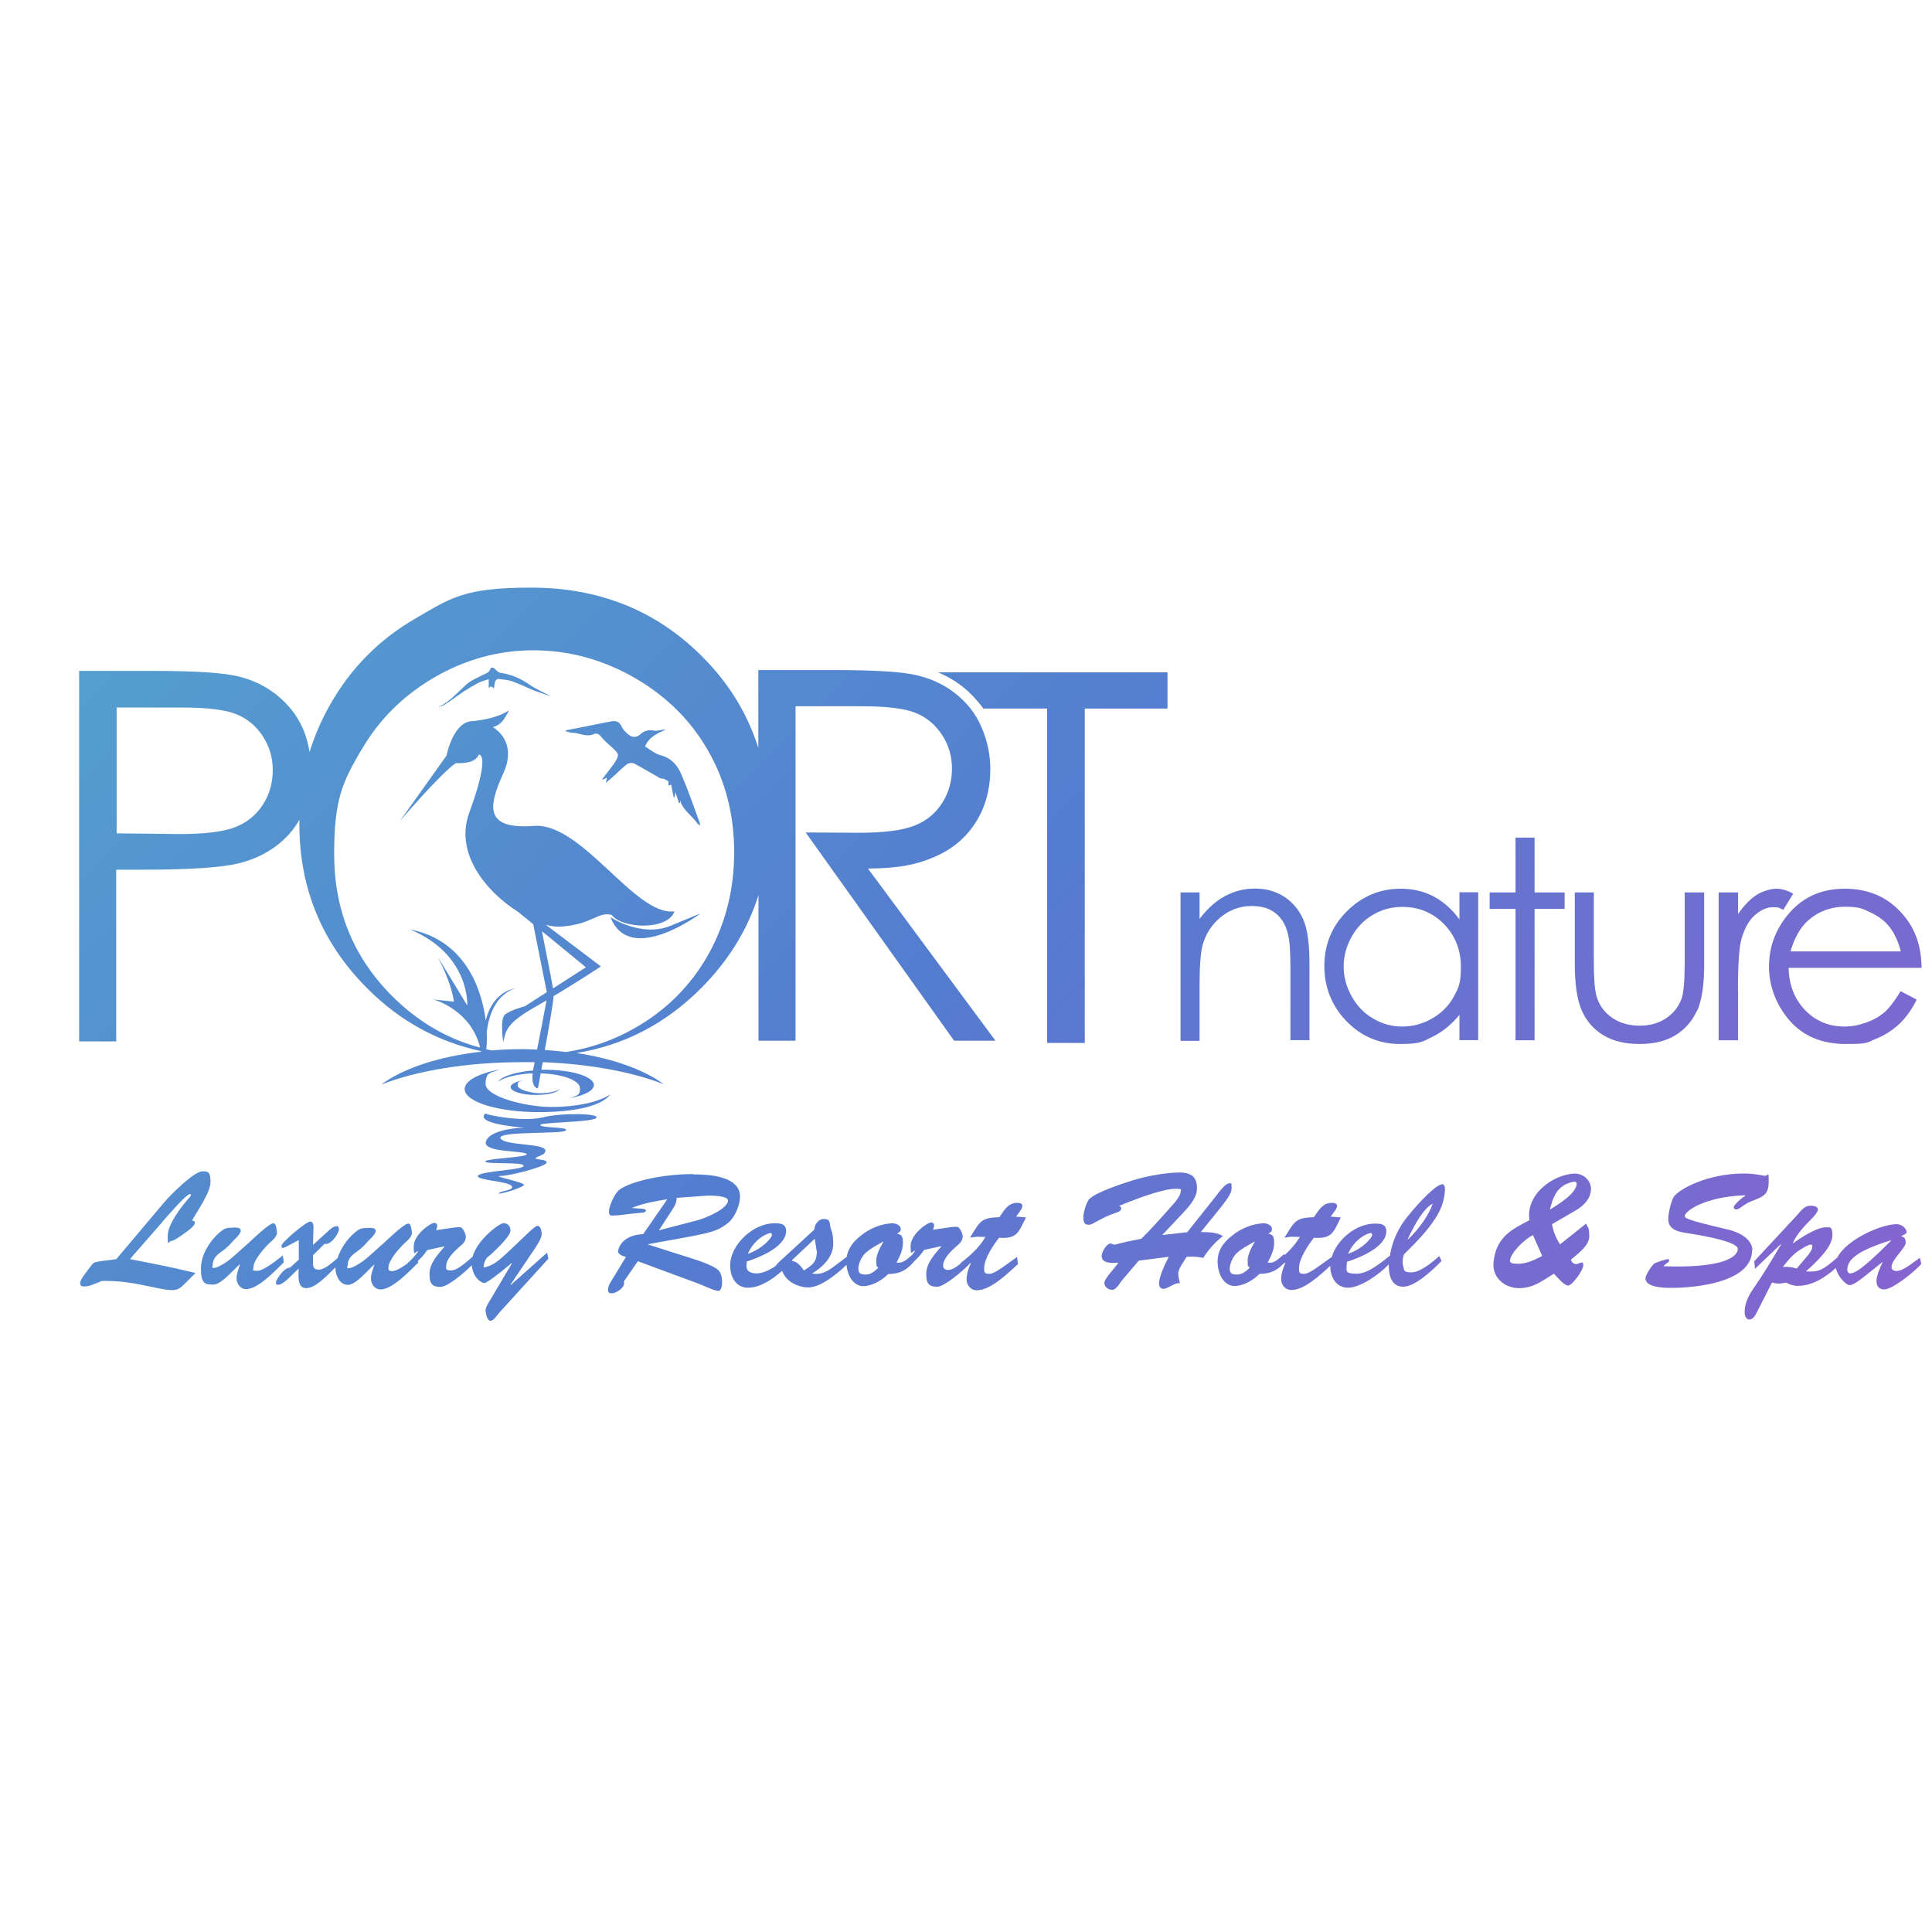 <?xml version="1.0" encoding="UTF-8"?>
<svg id="katman_1" data-name="katman 1" xmlns="http://www.w3.org/2000/svg" xmlns:xlink="http://www.w3.org/1999/xlink" version="1.1" viewBox="0 0 1350 1350">
  <defs>
    <style>
      .cls-1 {
        fill: url(#Adsız_degrade_8);
      }

      .cls-1, .cls-2, .cls-3, .cls-4, .cls-5, .cls-6, .cls-7, .cls-8, .cls-9, .cls-10, .cls-11, .cls-12, .cls-13, .cls-14, .cls-15, .cls-16, .cls-17, .cls-18, .cls-19, .cls-20, .cls-21, .cls-22, .cls-23, .cls-24, .cls-25 {
        stroke-width: 0px;
      }

      .cls-2 {
        fill: url(#Adsız_degrade_8-21);
      }

      .cls-3 {
        fill: url(#Adsız_degrade_8-22);
      }

      .cls-4 {
        fill: url(#Adsız_degrade_8-20);
      }

      .cls-5 {
        fill: url(#Adsız_degrade_8-18);
      }

      .cls-6 {
        fill: url(#Adsız_degrade_8-17);
      }

      .cls-7 {
        fill: url(#Adsız_degrade_8-15);
      }

      .cls-8 {
        fill: url(#Adsız_degrade_8-16);
      }

      .cls-9 {
        fill: url(#Adsız_degrade_8-13);
      }

      .cls-10 {
        fill: url(#Adsız_degrade_8-14);
      }

      .cls-11 {
        fill: url(#Adsız_degrade_8-19);
      }

      .cls-12 {
        fill: url(#Adsız_degrade_8-12);
      }

      .cls-13 {
        fill: url(#Adsız_degrade_8-10);
      }

      .cls-14 {
        fill: url(#Adsız_degrade_8-11);
      }

      .cls-15 {
        fill: url(#Adsız_degrade_8-23);
      }

      .cls-16 {
        fill: url(#Adsız_degrade_8-25);
      }

      .cls-17 {
        fill: url(#Adsız_degrade_8-24);
      }

      .cls-18 {
        fill: url(#Adsız_degrade_8-6);
      }

      .cls-19 {
        fill: url(#Adsız_degrade_8-7);
      }

      .cls-20 {
        fill: url(#Adsız_degrade_8-2);
      }

      .cls-21 {
        fill: url(#Adsız_degrade_8-9);
      }

      .cls-22 {
        fill: url(#Adsız_degrade_8-3);
      }

      .cls-23 {
        fill: url(#Adsız_degrade_8-8);
      }

      .cls-24 {
        fill: url(#Adsız_degrade_8-5);
      }

      .cls-25 {
        fill: url(#Adsız_degrade_8-4);
      }
    </style>
    <linearGradient id="Adsız_degrade_8" data-name="Adsız degrade 8" x1="1225.2" y1="1611.9" x2="-265.4" y2="121.3" gradientUnits="userSpaceOnUse">
      <stop offset="0" stop-color="#a754cf"/>
      <stop offset=".5" stop-color="#547ccf"/>
      <stop offset="1" stop-color="#54b9cf"/>
    </linearGradient>
    <linearGradient id="Adsız_degrade_8-2" data-name="Adsız degrade 8" x1="1224.3" y1="1612.8" x2="-266.3" y2="122.2" xlink:href="#Adsız_degrade_8"/>
    <linearGradient id="Adsız_degrade_8-3" data-name="Adsız degrade 8" x1="102.6" y1="514.5" x2="62.3" y2="474.3" xlink:href="#Adsız_degrade_8"/>
    <linearGradient id="Adsız_degrade_8-4" data-name="Adsız degrade 8" x1="1295.8" y1="1540.4" x2="-194.8" y2="49.7" xlink:href="#Adsız_degrade_8"/>
    <linearGradient id="Adsız_degrade_8-5" data-name="Adsız degrade 8" x1="1725.6" y1="1111.5" x2="235" y2="-379.1" xlink:href="#Adsız_degrade_8"/>
    <linearGradient id="Adsız_degrade_8-6" data-name="Adsız degrade 8" x1="1510.9" y1="1326.3" x2="20.2" y2="-164.4" xlink:href="#Adsız_degrade_8"/>
    <linearGradient id="Adsız_degrade_8-7" data-name="Adsız degrade 8" x1="1694.1" y1="1143" x2="203.5" y2="-347.6" xlink:href="#Adsız_degrade_8"/>
    <linearGradient id="Adsız_degrade_8-8" data-name="Adsız degrade 8" x1="1327" y1="1510.1" x2="-163.6" y2="19.5" xlink:href="#Adsız_degrade_8"/>
    <linearGradient id="Adsız_degrade_8-9" data-name="Adsız degrade 8" x1="1346.1" y1="1491.1" x2="-144.6" y2=".4" xlink:href="#Adsız_degrade_8"/>
    <linearGradient id="Adsız_degrade_8-10" data-name="Adsız degrade 8" x1="1376.7" y1="1460.5" x2="-113.9" y2="-30.2" xlink:href="#Adsız_degrade_8"/>
    <linearGradient id="Adsız_degrade_8-11" data-name="Adsız degrade 8" x1="1659.2" y1="1177.9" x2="168.6" y2="-312.7" xlink:href="#Adsız_degrade_8"/>
    <linearGradient id="Adsız_degrade_8-12" data-name="Adsız degrade 8" x1="1577.8" y1="1259.4" x2="87.1" y2="-231.3" xlink:href="#Adsız_degrade_8"/>
    <linearGradient id="Adsız_degrade_8-13" data-name="Adsız degrade 8" x1="1623.3" y1="1213.8" x2="132.7" y2="-276.8" xlink:href="#Adsız_degrade_8"/>
    <linearGradient id="Adsız_degrade_8-14" data-name="Adsız degrade 8" x1="1505.8" y1="1331.4" x2="15.1" y2="-159.2" xlink:href="#Adsız_degrade_8"/>
    <linearGradient id="Adsız_degrade_8-15" data-name="Adsız degrade 8" x1="1064.8" y1="1772.3" x2="-425.8" y2="281.7" xlink:href="#Adsız_degrade_8"/>
    <linearGradient id="Adsız_degrade_8-16" data-name="Adsız degrade 8" x1="1039.5" y1="1797.7" x2="-451.1" y2="307" xlink:href="#Adsız_degrade_8"/>
    <linearGradient id="Adsız_degrade_8-17" data-name="Adsız degrade 8" x1="1220.7" y1="1616.4" x2="-269.9" y2="125.8" xlink:href="#Adsız_degrade_8"/>
    <linearGradient id="Adsız_degrade_8-18" data-name="Adsız degrade 8" x1="1205.6" y1="1631.6" x2="-285.1" y2="140.9" xlink:href="#Adsız_degrade_8"/>
    <linearGradient id="Adsız_degrade_8-19" data-name="Adsız degrade 8" x1="1122.5" y1="1714.7" x2="-368.2" y2="224" xlink:href="#Adsız_degrade_8"/>
    <linearGradient id="Adsız_degrade_8-20" data-name="Adsız degrade 8" x1="1528.2" y1="1308.9" x2="37.6" y2="-181.7" xlink:href="#Adsız_degrade_8"/>
    <linearGradient id="Adsız_degrade_8-21" data-name="Adsız degrade 8" x1="1585.5" y1="1251.7" x2="94.8" y2="-238.9" xlink:href="#Adsız_degrade_8"/>
    <linearGradient id="Adsız_degrade_8-22" data-name="Adsız degrade 8" x1="1611.6" y1="1225.6" x2="120.9" y2="-265.1" xlink:href="#Adsız_degrade_8"/>
    <linearGradient id="Adsız_degrade_8-23" data-name="Adsız degrade 8" x1="1291.2" y1="1546" x2="-199.5" y2="55.3" xlink:href="#Adsız_degrade_8"/>
    <linearGradient id="Adsız_degrade_8-24" data-name="Adsız degrade 8" x1="1395.1" y1="1442.1" x2="-95.6" y2="-48.6" xlink:href="#Adsız_degrade_8"/>
    <linearGradient id="Adsız_degrade_8-25" data-name="Adsız degrade 8" x1="1453.8" y1="1383.4" x2="-36.9" y2="-107.2" xlink:href="#Adsız_degrade_8"/>
  </defs>
  <path class="cls-1" d="M365.4,754.9h0c-5.1.9-8.6,2.7-8.6,4.7,0,3,7.8,5.5,17.4,5.5s15.2-1.8,17-4.2c-2.5,1.8-7.8,3-13.9,3s-15.6-2.4-15.6-5.5,1.4-2.5,3.7-3.5Z"/>
  <path class="cls-20" d="M350.2,747.1h0c-15.2,2.7-25.5,7.9-25.5,13.9,0,8.9,23.1,16.1,51.6,16.1s44.8-5.2,50.2-12.4c-7.6,5.2-23.2,8.8-41.2,8.8s-46-7.2-46-16.1,4.1-7.6,10.8-10.4Z"/>
  <polygon class="cls-22" points="82.4 494.4 82.4 494.4 82.4 494.4 82.4 494.4"/>
  <path class="cls-25" d="M81.5,607.7h0c0,0,0,0,0,0h18.5c32.2,0,54.1-1.5,65.9-4.2,16.1-3.9,28.6-11.5,37.9-22.7,2-2.5,3.8-5.2,5.4-8,0,1.1,0,2.1,0,3.2,0,44.9,15.9,83.2,47.7,114.9,22.7,22.7,49.2,37.1,79.3,43.6,0,.1,0,.3,0,.4-29.7,3.3-54.7,11.7-69.9,23,24.7-9.7,59.8-15.7,98.7-15.7s5.7,0,8.6,0c-.2,1-.4,2-.6,3-.2,1-.4,1.9-.5,2.8-12.1,1-21.7,4-24.5,7.8,4.6-3.1,13.6-5.4,24.2-5.8-1.1,10.5,3.7,10.5,3.7,10.5,0,0,.8-4.2,1.9-10.5,15.5.5,27.5,5,27.5,10.5s-2.7,5-7.1,6.8c10-1.8,16.8-5.2,16.8-9.1,0-5.9-15.3-10.7-34-10.7s-1.8,0-2.7,0c.2-1.7.6-3.5,1-5.3,33.2,1.3,62.8,6.9,84.5,15.4-13.7-10.1-35.3-17.9-61-21.8,33.3-5.4,62.4-20.5,87.2-45.4,19.1-19.2,32.4-40.8,40-64.9v101.7h25.9v-233.7h45.7c17.8,0,30.5,1.5,38.1,4.6,7.6,3,13.8,8.2,18.5,15.3,4.7,7.1,7,15,7,23.7s-2.3,17-7,24.2c-4.6,7.2-11.1,12.5-19.4,15.7s-21.1,4.9-38.4,4.9l-37.4-.2,103.7,145.5h28.9l-89.1-120.3c21.7-.1,34.7-2.9,47.1-8.4,12.3-5.4,21.7-13.5,28.4-24.2,6.7-10.7,10-23.1,10-37.2s-4.9-31.2-14.5-42.8c-9.6-11.6-22.1-19.1-37.5-22.6-10.2-2.4-29.7-3.5-58.5-3.5h-51.6v54.5c-7.6-24.2-20.9-45.9-40.1-64.8-31.8-31.5-71.4-47.3-118.6-47.3s-56.2,7.2-81.3,21.8c-25,14.5-44.8,34.5-59.3,60.1-6,10.6-10.8,21.7-14.3,33-1.8-11.8-6.2-21.9-13.2-30.3-9.4-11.3-21.5-18.8-36.3-22.5-10.3-2.6-30.2-3.9-59.9-3.9h-51.6v258.9h25.9v-120.3ZM252,525c12.2-21.6,29.4-38.7,51.2-51.5,21.9-12.7,45-19.1,69.5-19.1s48.3,6.4,70.5,19.1c22.1,12.7,39.4,29.7,51.5,50.9,12.2,21.2,18.3,44.9,18.3,71.1s-6.1,50.3-18.3,71.9c-12.2,21.5-29.2,38.5-51,50.9-15.1,8.7-31.2,14.2-48.1,16.8-4.8-.6-9.8-1.1-14.9-1.4,2.9-15.9,6-33.8,6.1-37.6,17.4-10.4,33.1-20.8,33.1-20.8l-38.5-29.1c3.7,1,7.1,1.5,9.9,1.3,22.5-1.3,26.2-10.7,36.1-8.2,7,9.7,39.2,11.1,43.9-2.5-13.9,1.8-30.2-14-47.2-29.8-16.8-15.6-34.3-31.1-50.9-29.9-33.4,2.5-33-11.9-21.5-36.7,7.3-15.9,1.4-26.8-7.3-32.3,6.3-1.7,8.5-6.5,11.3-11.8-8.1,5.6-21,7.2-25.5,7.6-.5,0-1,0-1.4.1h-.1c-12.4,1.8-16.7,24-16.7,24l-32.7,45.9s28.3-33.2,39.1-40.6c5.7,0,13.5,0,16.2-6,0,0,8.7-1.5-6.7,40.6-10.4,28.3,11.6,55,34,69.2l10.7,8.7,9.5,47.5-15.3,9.8s-11,2.9-14.2,6.1c-3.3,3.2-1,18.9-1,18.9,2-6.1,0-11.8,21.7-24.1,2.8-1.6,5.7-3.3,8.6-5-1.3,6.9-4.1,22-6.6,34.4-3.4-.1-6.9-.3-10.4-.3-7.2,0-14.3.3-21.2.9-1.3-.3-2.6-.5-3.9-.8.4-3.3.5-7.4.3-12.1,1.4-11.1,5.9-25.8,20.1-30.6-12.7,2.7-18.4,13-20.8,22.5-3.1-24.2-15.8-56.3-52.7-63.5,42,17.8,39.8,53.1,39.8,53.1,0,0-22.4-37.1-20.2-33,9.6,18.2,10.9,30.3,10.9,30.3l-14.2-1.5s26,7,32.5,33.6c-22.9-6-43.3-17.9-61.3-35.8-27.2-27.1-40.7-60.2-40.7-99.4s6.2-50.5,18.5-72h0ZM378.7,650.7l30.7,25.2-23,14.8h0c-1.5-9.4-5.5-28.2-7.7-40ZM81.5,494.4h0s45.7,0,45.7,0c17.5,0,30.1,1.5,37.8,4.6,7.6,3,13.9,8.2,18.6,15.4,4.7,7.2,7,15.1,7,23.8s-2.3,17-7,24.2c-4.7,7.2-11.1,12.4-19.3,15.6-8.2,3.2-21.2,4.8-39,4.8l-43.8-.5v-87.9h0,0Z"/>
  <path class="cls-24" d="M1289.2,621c-17.6,0-30.8,6.5-41,19.5h0c-8,10.3-12.1,21.9-12.1,35s4.7,26.4,14.3,37.5c9.5,11,22.7,16.5,39.5,16.5s14.4-1.1,20.4-3.4c6-2.3,11.4-5.7,16.3-10.1,4.8-4.4,9.1-10.2,12.7-17.5l-11.2-5.9c-4.1,6.7-7.9,11.7-11.3,14.7-3.5,3-7.7,5.4-12.7,7.2-5,1.8-10,2.8-15.3,2.8-10.9,0-20.1-3.8-27.5-11.5-7.4-7.7-11.2-17.5-11.5-29.5h92.9c-.1-14.2-3.9-25.9-11.4-35.3-10.5-13.4-24.6-20-42.2-20ZM1251.1,664.8c2.8-9.5,6.8-16.6,12.1-21.4h0c7.3-6.5,16-9.8,26.1-9.8s12,1.3,17.6,3.9c5.6,2.6,10.1,6,13.5,10.3,3.3,4.3,6,9.9,7.8,17h-77Z"/>
  <path class="cls-18" d="M838.2,689h0c0-13.6.7-23,2-28.1,2-7.8,6.2-14.5,12.5-19.8,6.4-5.3,13.6-8,21.6-8s12.8,1.7,17.1,5.1c4.4,3.5,7.3,8.6,8.8,15.5,1,3.9,1.5,11.9,1.5,23.8v49.3h13.3v-53.2c0-14.1-1.4-24.4-4.3-31-2.9-6.7-7.3-12-13.2-15.9-6-3.9-12.8-5.8-20.5-5.8s-14.6,1.8-21.1,5.3c-6.5,3.5-12.3,8.8-17.7,15.9v-18.5h-13.3v103.7h13.3v-38.2Z"/>
  <path class="cls-19" d="M1214.4,692h0c0-17.9.8-29.8,2.4-35.7,2.2-7.6,5.3-13.3,9.5-16.9,4.1-3.6,8.3-5.5,12.8-5.5s4.2.7,7,1.8l6.9-11.2c-4.1-2.4-8.1-3.5-11.7-3.5s-9.5,1.5-14,4.4c-4.5,3-8.8,7.4-12.8,13.3v-15.1h-13.6v103.3h13.6v-34.9Z"/>
  <path class="cls-23" d="M426.6,640.9c13.5,34.6,63-2.7,63-2.7l-20.8,8.6c-20.7,8.6-42.2-5.9-42.2-5.9Z"/>
  <path class="cls-21" d="M325,482.6h0c2.9-1.9,5.9-3.7,9-5.3,2.2-1.1,4.7-1.8,7.5-2.7,0,2.4,0,4.4,0,6.3,1.2-1.9,2.4-1.1,3.6.2.4-2,.5-3.7,1-5.2.3-.7,1.4-1.5,1.9-1.5,3.3.4,6.6.6,9.7,1.6,5.3,1.9,10.3,4.4,15.5,6.5,3.9,1.5,7.8,2.7,11.8,4.1-5.1-2.8-10.4-5-15-8.2-6.2-4.4-12.9-7.2-20.4-8.3-1.3-.2-2.6-1.4-3.6-2.5-.6-.7-1.5-1.1-2.2-1.1s-.9.2-1.1.8c-.9,3-3.7,3.4-5.9,4.6-3.6,1.9-7.5,3.4-10.5,6-6.5,5.8-12.2,12.6-20.4,16.5,1.8-.6,3.6-1.2,5.1-2.2,4.7-3.1,9.2-6.5,13.8-9.6Z"/>
  <path class="cls-13" d="M400.4,512h0c4.8.3,9.4,3.2,14.4,1,1.6-.7,3.2-.6,4.8,1.3,2.2,2.9,5.1,5.3,7.9,7.8,5.3,4.9,5.5,5.2,1.6,11.4-.5.8-1.1,1.5-1.7,2.3-2.2,2.9-4.4,5.8-6.5,8.6.1.2.2.3.3.4.9-.4,1.7-.8,2.9-1.4-.2,1.1-.4,1.9-.7,3.6,2.1-1.8,3.5-3.1,5-4.3,3.3-3,6.3-6.1,9.8-8.8,1.1-.8,3.6-1,4.9-.4,6.2,3.3,12.1,6.9,18.2,10.3.7.4,1.7.1,2.5.4,1.1.4,2.1,1.1,3.2,1.6,0,1,.2,2,.2,3.2.7-.3,1.3-.5,1.8-.7.6,3,1.1,6,1.7,8.8.2,0,.5,0,.7-.1.1-1,.3-2,.5-3.6,1,3,1.8,5.4,2.6,7.8.2,0,.5-.2.7-.2,0-.7,0-1.2,0-1.8,1.9,7,8.3,10.6,12.1,16.2.4.5,1,.9,1.8,1.5,0-.8,0-1.2,0-1.5-4.1-11.2-8-22.5-12.7-33.6-2.7-6.7-7-12-14.9-14.1-3.9-1-7.3-4-10.8-6.1,3.1-7.3,9.3-9.2,14.8-12-3,.2-6.2,1.4-8.9.9-3.8-.7-6.6.2-9.2,2.6-2.5,2.3-5.4,2.4-8,.4-1.9-1.6-3.9-3.4-4.9-5.6-1.2-2.6-2.8-4-5.2-4s-.8,0-1.2,0c-4.2.7-8.2,1.6-12.3,2.4-6.8,1.4-13.6,2.7-20.4,4,0,.2,0,.4,0,.7,1.8.4,3.4,1,5.1,1.2Z"/>
  <path class="cls-14" d="M1185.8,706.5h0c3.3-7.2,5-17.9,5-32.2v-50.7h-13.6v48.3c0,12.9-.7,21.3-2,25.4-2,5.8-5.6,10.5-10.7,14-5.2,3.6-11.5,5.4-18.8,5.4s-13.8-1.8-19.2-5.5c-5.3-3.7-9-8.6-10.9-15-1.3-4.5-1.9-12.5-1.9-24.3v-48.3h-13.3v49.8c0,14.7,1.7,25.7,5,33,3.3,7.3,8.3,13,15,17,6.8,4.1,15.2,6.1,25.2,6.1s18.4-2,25.1-6.1c6.7-4.1,11.6-9.8,15-17Z"/>
  <path class="cls-12" d="M1019.9,642.6h0c-5.2-7.2-11.2-12.5-18.1-16.2-6.9-3.6-14.5-5.4-23-5.4-14.7,0-27.2,5.3-37.7,15.8s-15.7,23.3-15.7,38.2,5.2,28,15.5,38.6c10.3,10.6,22.8,15.9,37.4,15.9s15.8-1.7,22.8-5.1c6.9-3.4,13.2-8.5,18.7-15.3v17.7h13.1v-103.3h-13.1v19ZM1015.6,696.9h0c-3.6,6.3-8.6,11.2-15.1,14.9-6.5,3.7-13.4,5.5-20.7,5.5s-14-1.8-20.3-5.6c-6.3-3.6-11.3-8.8-15-15.5-3.7-6.6-5.6-13.5-5.6-20.8s1.9-14.3,5.6-20.9c3.7-6.6,8.7-11.7,14.9-15.3,6.2-3.7,13.1-5.5,20.5-5.5,11.5,0,21.2,4,29.1,12,7.8,8.1,11.8,18,11.8,30s-1.8,14.9-5.2,21.1Z"/>
  <polygon class="cls-9" points="1059 726.9 1072.3 726.9 1072.3 635.1 1093.3 635.1 1093.3 623.6 1072.3 623.6 1072.3 585.3 1059 585.3 1059 623.6 1040.9 623.6 1040.9 635.1 1059 635.1 1059 726.9"/>
  <path class="cls-10" d="M758,728.8v-233.7h57.8v-25.3h-160.4c11,4.5,20.5,11.5,28.1,20.7,1.3,1.5,2.5,3,3.6,4.6h44.6v233.7h26.4Z"/>
  <path class="cls-7" d="M197.5,877.3h0c-3.4,2.7-13.2,10.7-17.6,10.7s-2.8-.7-2.8-2.5c0-5.1,8.1-14.1,11.7-17.4,1.8-1.6,4.9-4.2,4.7-7-.4-5.9-1.7-6.3-2.6-6.3-2.8,0-14,10.8-16.4,13l-11.3,10.1c-5.3,4.8-11.6,8.1-13.7,8.1s-.9-1.1-.9-1.7c0-4.8,2.7-7.3,6.3-9.8,4.4-3.2,5.1-4.2,8.7-8.2,1.3-1,4.3-4.2,4.6-6,.5-3.4-5.4-2.4-7-2.4s-3.4.2-5,1.2c-7.3,4.8-15.8,16.2-15.8,27.2s3.1,11.3,8.7,11.3,13.9-10.3,18.4-14.1l.2.2c-1.1,3-2.4,6.2-2.4,9.6s2.5,7.5,6.7,7.5c8.4,0,20.5-13.1,26.3-18.7l-.7-4.9Z"/>
  <path class="cls-8" d="M113.7,853.4h0c12.7-14.5,17.6-19,19-19s.7,1.1-.2,2.2c-5.5,6.2-15.3,18.6-15.3,27.1s.6,3.4,2.6,3.4,8-4.6,9.9-5.9c1.6-1.1,6.4-4.6,6.4-6.6s-1.1-1.5-2-1.6c3.6-6.5,13-19.8,13-27.1s-1.8-7.4-5.7-7.4c-6,0-22.8,17-26.9,21.9l-33.2,39.4c-4.8.9-9.9,1-14.7,2.2-1.7.5-2.5,1.8-3.5,3.2-1.7,2.3-7.1,8.7-7.1,11.3s1.9,2.4,3.5,2.4c3.1,0,6.3-1.8,9-2.7l2.5-1.1c10.3-.3,20.4,1,30.4,3.2,22.3,4.7,21.9,4.5,29.2-2.8l6-6c-17.1-4.1-26.9-6-45.8-9.7l22.8-26.1Z"/>
  <path class="cls-6" d="M484.3,820.4h0c-23,0-47.6,6-53,12.4-2.3,2.8-5.8,10.1-5.8,13.8s2.4,2.7,4.1,2.7c3.3,0,7.4-.8,10.6-1.1l8.9-.9c.6,0,2.2-.3,2.2-1.3,0-1.7-2.3-1.2-9.5-1.9v-.2c7.8-3.1,16.2-4.6,24.5-5.9l-16.9,24.4c-10.6.3-16.5,5.8-17.5,11.7-.5,2.3,3.7,3.8,5.5,4.2l-10.6,17.4c-1.1,1.8-1.9,3.4-1.9,5.6s1.2,2.4,2.6,2.4c3.1,0,9.8-4.2,8.4-8.2l9.8-14.2,42.2,15.6c3.1,1.1,11.2,5.1,14.1,5.1s3.4-8.5,1.3-12.5c-.6-.9-.1-3.9-19.7-10.1l-30.8-9.8v-.2c41-7.6,46.7-7.5,56.1-15,4.6-3.7,8.2-12.4,8.2-18.2,0-14.6-22.2-15.6-32.7-15.6ZM488.8,852.3h0l-28.4,7.4,8.4-12.9c2-3.2,4.1-5.8,4-9.8l21.1-1.5c2.5-.2,14.8-.1,14.8,3.4,0,5.6-15.3,12.1-19.9,13.3Z"/>
  <path class="cls-5" d="M379.6,780.7h0c-13.2,3.3-36.5-.9-40.5-2.6l-.5.5c-6.2,7.8,33.6,9.5,26.7,9.5s-24.1,2.3-25.8,9.8c-1.8,7.5,26,6,28.4,8.4,2.5,2.4-28.8,3.1-28.8,5.3s26.8,0,26.8,3-28.5,3.5-31.7,6.7c-3.3,3.2,20,4,23.1,7.2,3.2,3.1-6.9,3.4-8.7,5.2-1.9,1.8,17.5-3.9,17.5-5.8s-22.9-6.2-16.4-6.2,30.9-6.3,32.1-9.1c1.2-2.8-8.8-2-7.4-3.5,1.5-1.5,6.7-1.9,6.7-5.1,0-5.3-28.8-3.3-31.4-8.6-2.6-5.2,42.9-2.8,45.6-5.4,2.6-2.7-15.6-1.6-17.8-3.7-2.1-2.2,35.9-1.9,39.1-5.1,3.3-3.2-23.8-3.8-37-.5Z"/>
  <path class="cls-11" d="M357.1,897.6h0s-.2-.2-.2-.2l16.9-25.1c1.6-2.4,4.7-7.1,4.7-10s-1.2-6-3.1-5.7c-2.2.3-9.5,8.2-21.2,19-4.8,4.5-10.2,9.3-16.3,10,.1-2.4.8-4.7,2.2-6.6,3.8-3,16.6-14.8,16.6-19.1s-3.2-5.2-4.9-5.2c-2.8,0-18.3,11.4-21.6,23.5-3.9,3.2-10.4,9.5-14.9,9.5s-3.5-1.4-3.5-3.2c0-4.6,5.6-10.1,8.9-13,2.6-2.2,4.8-3.9,4.8-7.4-.2-2-1-3.9-2.7-6-1.1-1.4-7.4,0-18.1,1.5.5-1,.8-2,.8-3.2s-.9-1.9-2-1.9c-2.7,0-14.4,8.2-14.4,16.4s.7,3.3,3.1,3.5c-2.2,3.1-4.6,5.9-7.5,8.3v.2c-3.8,2.7-8,5.3-10.5,5.3s-2.8-.7-2.8-2.5c0-5.1,8.1-14.1,11.7-17.4,1.8-1.6,4.9-4.2,4.7-7-.5-5.9-1.7-6.3-2.6-6.3-2.8,0-14,10.8-16.4,13l-11.3,10.1c-5.4,4.8-11.6,8.1-13.7,8.1s-.9-1.1-.9-1.7c0-4.8,2.7-7.3,6.3-9.8,4.4-3.2,5.1-4.2,8.7-8.2,1.2-1,4.3-4.2,4.6-6,.5-3.4-5.4-2.4-7-2.4s-3.4.2-5,1.2c-5.6,3.7-12,11.4-14.6,19.8-3.6,3.1-9.2,8.1-13.1,8.1s-4.2-2.5-4.1-5.3v-4.8c.1,0,8-7.9,8-7.9,4.9,1,10.6-8.2,10.1-10.6-.1-.6-.2-1.8-1.5-1.8-2.4,0-4.8,2.3-6.5,3.9l-10.1,9.2.3-10.4c.1-1.8.5-5.9-2.3-5.9s-20,14.5-20,16.8.5,1.4,1.2,1.5c.8.1,2.5-1,10.9-5.4v13.7c.1,0-5.9,5.3-5.9,5.3-2.9.8-4.1,1.6-6.1,3.9-1,1.2-4,5.1-4,6.7s.8,1.6,1.8,1.6c2.3,0,5.9-3.4,7.5-4.9l6.6-6.4c0,4.3-1.4,13.7,5.2,13.7s14.7-8.8,20.5-14.6c0,.3,0,.7,0,1,0,4.9,3.1,11.3,8.7,11.3s13.9-10.3,18.3-14.1l.2.2c-1.1,3-2.4,6.2-2.4,9.6s2.5,7.5,6.7,7.5c8.4,0,20.5-13.1,26.3-18.7l-.2-1.2c2.3-2.2,4.5-4.5,6.5-7.6l11.9-2.6.2.2c-4.6,5.5-10.5,11.5-10.5,19.3s3,8.8,7.8,8.8,16.1-9.4,21.7-15.1c.8,7.8,5.8,12.2,8.9,12.4,1.4.1,9.7-6,19-13.9l.2.2-15.3,25.8c-.9,1.5-3.1,5-3.1,6.8s1,7.5,3.4,7.5,5-4.5,6.2-5.7l34.3-37.7-.9-4.2-25.3,22.5Z"/>
  <path class="cls-4" d="M1100.8,820h-.4c-14.8.6-34.4,14.1-31.7,32.6-12.1,6.4-23.4,11.6-25.1,29.6-1,10.3,7.6,17.9,17.9,17.9s17.1-5.8,24.3-10.1c1.9,1.9,7.1,8.3,9.9,8.3s10.6-10.7,10.6-13.9-.9-2-1.8-2-2.1.9-3.3.9-3-1-3.5-3.1c4.7-4.2,12.8-9.5,12.8-16.4s-1.2-6-2.2-8.8l-18.2,14.5c-2.8-4.3-4.8-9-5.6-14.1l17-9.9c5.3-3.2,10.2-8.1,10.2-14.9h0c0-5.7-5.3-10.5-10.9-10.5ZM1060.5,883h0s-.5,0-.5,0c-1.7,0-5,0-4.9-2,.2-5.5,10.8-15.7,16.1-17.9l6.4,14.5c-5.2,2.8-10.9,5.5-17.1,5.5ZM1083,845.2c2.2-8,4.4-17.2,16.8-19.5.9-.1,1.9.3,1.9,1.4,0,6.8-13.4,14.9-18.7,18.1Z"/>
  <path class="cls-2" d="M1224.5,873.6c0-5.6-5.4-11.6-16.9-14.4-31.8-7.4-30.3-8.2-30.3-9.8.1-2.6,12.8-13.2,42.2-14.2l.2.2c-6.2,4.2-8.3,7.7-8.3,8,0,1.1.7,1.7,1.8,1.7s2.1-.7,2.8-1.1c4.4-3.2,5.4-3.8,10.3-5.6,6.7-2.6,9.6-4.6,9.6-13s-.3-3.2-3-3.8c-4.8-1-9.6-1.6-14.4-1.6-25,0-45.6,10.8-49.1,16.6-1.8,3.1-3.7,11.4-3.7,15.2,0,6.8,5.9,8.7,11.6,9.6,5.5.9,37,5.5,37,11.3s-11.2,13.6-51.8,12.1v-.2c.7-.7,1.3-1.2,1.9-1.7.8-.5,1.9-1,1.9-2.2s-.3-.8-.9-.8c-1.7,0-8.4,2.2-9.8,3.3-1.8,1.7-5.8,7.7-5.8,10.1,0,6.6,13.9,6.6,18.3,6.6,16.4,0,56.2-3.7,56.2-26.3h0Z"/>
  <path class="cls-3" d="M1341.4,879c-4.9,3.3-11.4,9.1-16.2,9.1h0c-1.8,0-3.5-.8-3.5-2.7,0-5.3,9.9-13.3,9.9-17s-1.2-3.8-3.3-4.7c1-.3,4-1.5,4-2.8s-2.2-5.6-7.4-5.5c-11.4.3-35.1,11.2-41,23.3-10.3,8.8-12.8,10.3-22,9.7,12.8-11.3,18.5-19.1,18.5-25.4s-1.7-5.4-4.8-5.4c-6.2,0-17.7,7.5-22.6,11.1l-.2-.2c2.3-5.1,5.8-9.3,9.7-13.4,1.8-1.9,7.8-7.4,7.8-9.9s-3.6-2.7-5.2-2.7c-4.3,0-6.4,3.3-9.1,6.3l-30.2,32.5.5,5.3,18-17.2.2.2c-7.4,12.5-13.1,21.9-18.3,29.3-4.7,6.6-7.2,12.3-7.1,18,0,2,.7,5.1,3.3,5.1s4.2-3.1,5.1-4.8l10.7-21c1.5.3,3,.7,4.6.7s3.5-.3,5.2-.7c2.7,1.4,5,2.3,8.1,2.3,10.3,0,19.2-5.8,26.7-12.5,1.1,5.6,6.9,12,9.8,12s9.9-5.9,12.1-7.6l10.5-8.4.2.2c-1.5,3.1-4.2,9.1-4.2,12.8s1.7,6,5.5,6c5.6,0,20.9-12.2,25.8-17.8l-.9-4.2ZM1255.4,886.4h0c-3.1-1-6.3-1.4-9.6-1.1,3.1-4.1,6.3-8,10.5-11,1.5-1,6.9-4.6,8.8-4.6s1.2.8,1.2,1.6c0,2-1.6,4-2.8,5.6l-8.1,9.6ZM1293.1,889.8h0c-.1,0-.3,0-.4,0-1.4,0-1.8-1.8-1.9-2.3,0-5.6,3.3-12.5,30.4-20.8l.2.2c-22.6,22.8-26.1,22.5-28.4,22.9Z"/>
  <path class="cls-15" d="M717.1,850.7h0s-7.1-.6-7.1-.6c1.1-1.6,4.4-5.4,4.4-7.4s-2.2-2.2-3.6-2.2c-6.6,0-9.1,5.3-12.5,10-12.2.5-13.1,2.3-19.3,12.3l-1.2,2c6-.9,3.9-.5,10.8-.5-4.2,7.2-10.5,13-17.3,18.2v.4c-2.9,2.4-6.2,4.5-8.8,4.5s-3.5-1.4-3.5-3.2c0-4.6,5.6-10.1,8.9-13,2.6-2.2,4.8-3.9,4.8-7.4-.2-2-1-3.9-2.7-6-1.1-1.4-7.4,0-18.1,1.5.5-1,.8-2,.8-3.2s-.9-1.9-2-1.9c-2.7,0-14.4,8.2-14.4,16.4s.7,3.3,3.1,3.5c-.7,1-1.5,2-2.2,2.9-3.1,2.6-6.2,6-10.7,5.2,2.2-4.4,4.4-8.4,4.4-13.5s-.7-5.8-4.1-6.7c1.2-.7,2.6-1.4,2.6-3.1,0-3.1-3.8-4.2-6.3-4.1-7,.3-15.2,3.4-21.3,8.4-5.4,4.2-9.3,8.9-10.2,15.5v-.4c0,0-6.9,5.2-6.9,5.2-5.6,4.2-10,7.6-17.3,6.4,7.3-4.4,14.8-11.4,14.8-20.7s-1.7-8.9-2.2-13.2c-.3-3.2-1-4.2-4.5-4.2s-6.3,3.7-6.5,7.4l-24.7,22.7c-.6.6-1.7,1.6-2.3,2.7-4.3,2.9-9,5.2-13.3,5.2s-7.4-1.5-7.1-5.8l.2-2.5c21.9-7.2,27.5-15.6,27.5-21.2s-4.6-5.5-8.2-5.5c-14.8-.1-31.3,15.2-30.9,30.1.2,7.5,4.1,14.9,12.4,14.9s17-5.6,23.9-11.8c2.6,7.3,10.4,11.2,17.6,11.6,8.7.4,20.3-8.9,27.4-15.8.9,9.5,6.1,14.9,11.7,14.9s12.8-3.7,17.5-8.5c4.6,0,8.2-.9,11.4-2.8h0s0,0,0,0c2.4-1.5,4.7-3.5,6.8-6.2,2.4-2.2,4.7-4.6,6.8-7.8l11.8-2.6.2.2c-4.6,5.5-10.5,11.5-10.5,19.3s3,8.8,7.8,8.8,18.2-11.3,23.2-16.7l.2.2c-1.5,3.3-3,7.6-3,11.4s2.7,7.6,7.2,7.6c9.7,0,22-12.2,28.7-18.3l-.6-5c-11.8,8.4-16,11.8-19.6,11.8s-3.4-1.5-3.4-4c0-6.8,6.5-16.2,10.4-21.2,12.5.8,13.4-3.4,18.8-14.2ZM538,861.6c.8-.2,1.4.5,1.4,1.3.1,1.9-6.7,9.8-16.8,13.2,3.1-7.5,9.7-13,15.4-14.5ZM561.7,887.7h0c-2-2.8-4.4-6.1-8.2-6.6v-.6c-.1,0,15.8-14.9,15.8-14.9.7,3.9,1.1,7,1.5,9.3-.3,6.6-2.2,8.5-9,12.8ZM613.6,886h0c-2.6,2.4-5,4.6-8.8,4.6s-5-1-5-4.3,2.2-8,4.7-10.5c3.4-3.3,8.8-6,12.7-8.3.5.2-4.9,7.4-4.9,13.3s.6,3.4,1.4,5.2Z"/>
  <path class="cls-17" d="M839,861h0s0,0,0,0h0s12.3-15.2,12.3-15.2c8.5-10.5,9.3-12.7,9.3-16.3s-.5-2.6-1.9-2.6c-2.4,0-7.2,6.4-8.5,8.2l-20.6,25.9-17.5,2,12.9-13.7c4.6-4.9,11.4-11.7,11.4-18.8s-2.8-11.2-12.3-11.2-24.2,2.7-33.6,5.8c-6.5,2-25.5,8.3-29.6,13-2,2.7-3.9,9.2-3.9,12.5s.8,5.2,3.4,5.2,3.2-.9,4.6-1.6c7.9-4,7.1-4.1,15.6-7.1,1.4-.5,2.8-1.1,2.8-2.7s-.8-1.4-1.6-1.7c18.7-7.8,33-12,39.1-12s4,.5,4,2.5-3.3,6.3-4.8,7.9c-10,11.4-18.2,20.3-22.6,24.5-17.3,3.3-17.4,4.1-18.7,4.1s-1.8-.8-2.6-.8c-3.1,0-6.4,6-6.4,8.7,0,3.9,3.6,5.4,11.6,4.7-1.6,3.1-9.7,10.9-9.7,14.1s3.1,4.9,5.6,4.9,5.2-4.6,6.6-6.5l11.8-13.9,21-2.7c-4.2,8-6,13.2-6.6,16.6-.6,3.4.1,5,2,5.7,1.5.5,3.8-.7,6.1-1.9,2.2-1.2,4.5-2.3,6.3-1.9-.5-2.2-1.2-4.8-1.2-6.8,0-3.4,4.2-8.8,5.9-11.7,4.7-.3,8.2,0,11.6.8,3.6-5.9,8.3-11,13.7-15.3-4.7-2.8-10.2-2.7-15.5-2.8Z"/>
  <path class="cls-16" d="M1007.6,827.6h0c-3.7,0-14.5,10.6-24.5,23-6,7.3-10.4,17.1-11.9,26.8-6.1,4.8-15.2,12.6-23.1,12.6s-7.4-1.5-7.1-5.8l.2-2.5c21.9-7.2,27.5-15.6,27.5-21.2s-4.6-5.5-8.2-5.5c-12.5,0-26.3,10.9-29.9,23.3-11.8,8.4-15.9,11.8-19.5,11.8s-3.4-1.5-3.4-4c0-6.8,6.5-16.2,10.4-21.2,12.5.8,13.5-3.4,18.8-14.2l-7.1-.6c1.1-1.6,4.5-5.4,4.5-7.4s-2.2-2.2-3.7-2.2c-6.6,0-9.1,5.3-12.5,10-12.2.5-13.1,2.3-19.3,12.3l-1.3,2c6-.9,3.9-.5,10.8-.5-2.8,4.7-6.5,8.9-10.6,12.7l-.2-.8c-3.5,2.6-6.7,7-11.7,6,2.2-4.4,4.5-8.4,4.5-13.5s-.7-5.8-4.1-6.7c1.3-.7,2.6-1.4,2.6-3.1,0-3.1-3.8-4.2-6.3-4.1-7,.3-15.2,3.4-21.3,8.4-6.4,4.9-10.6,10.6-10.4,19.1.5,10.4,5.9,16.3,11.8,16.3s12.8-3.7,17.5-8.5c7,0,11.7-2,16.1-6.5l1.8-1.4.2.2c-1.5,3.3-3,7.6-3,11.4s2.7,7.6,7.2,7.6c9,0,20.2-10.5,27.1-16.9,0,.1,0,.2,0,.4.2,7.5,4.1,14.9,12.4,14.9s21.3-8.7,28.5-16.3c0,.3,0,.5,0,.8,0,6.7,1.8,14.8,10.1,14.8s20.5-11.5,26.8-18l-1.6-3.4c-4.6,4.1-13.3,11.4-19.6,11.4s-4.7-2.3-5.7-4.9c-.6-2.7-.2-5.9.8-7.9,24.7-23.9,27.7-34,28.5-44.8.1-1.5-.3-4.2-2.3-4.2ZM957.4,861.6c.8-.2,1.4.5,1.4,1.3.1,1.9-6.7,9.8-16.8,13.2,3.1-7.5,9.7-13,15.4-14.5ZM873.1,886h0c-2.6,2.4-5,4.6-8.8,4.6s-5-1-5-4.3,2.2-8,4.7-10.5c3.4-3.3,8.8-6,12.7-8.3.5.2-4.9,7.4-4.9,13.3s.6,3.4,1.4,5.2ZM983.9,866h0s0,0,0,0c0,0,0,0,0,0l-.2-.2c5.4-11.7,11.8-22,17.4-24.7-2,6.5-9.1,17.4-17.2,24.9Z"/>
</svg>